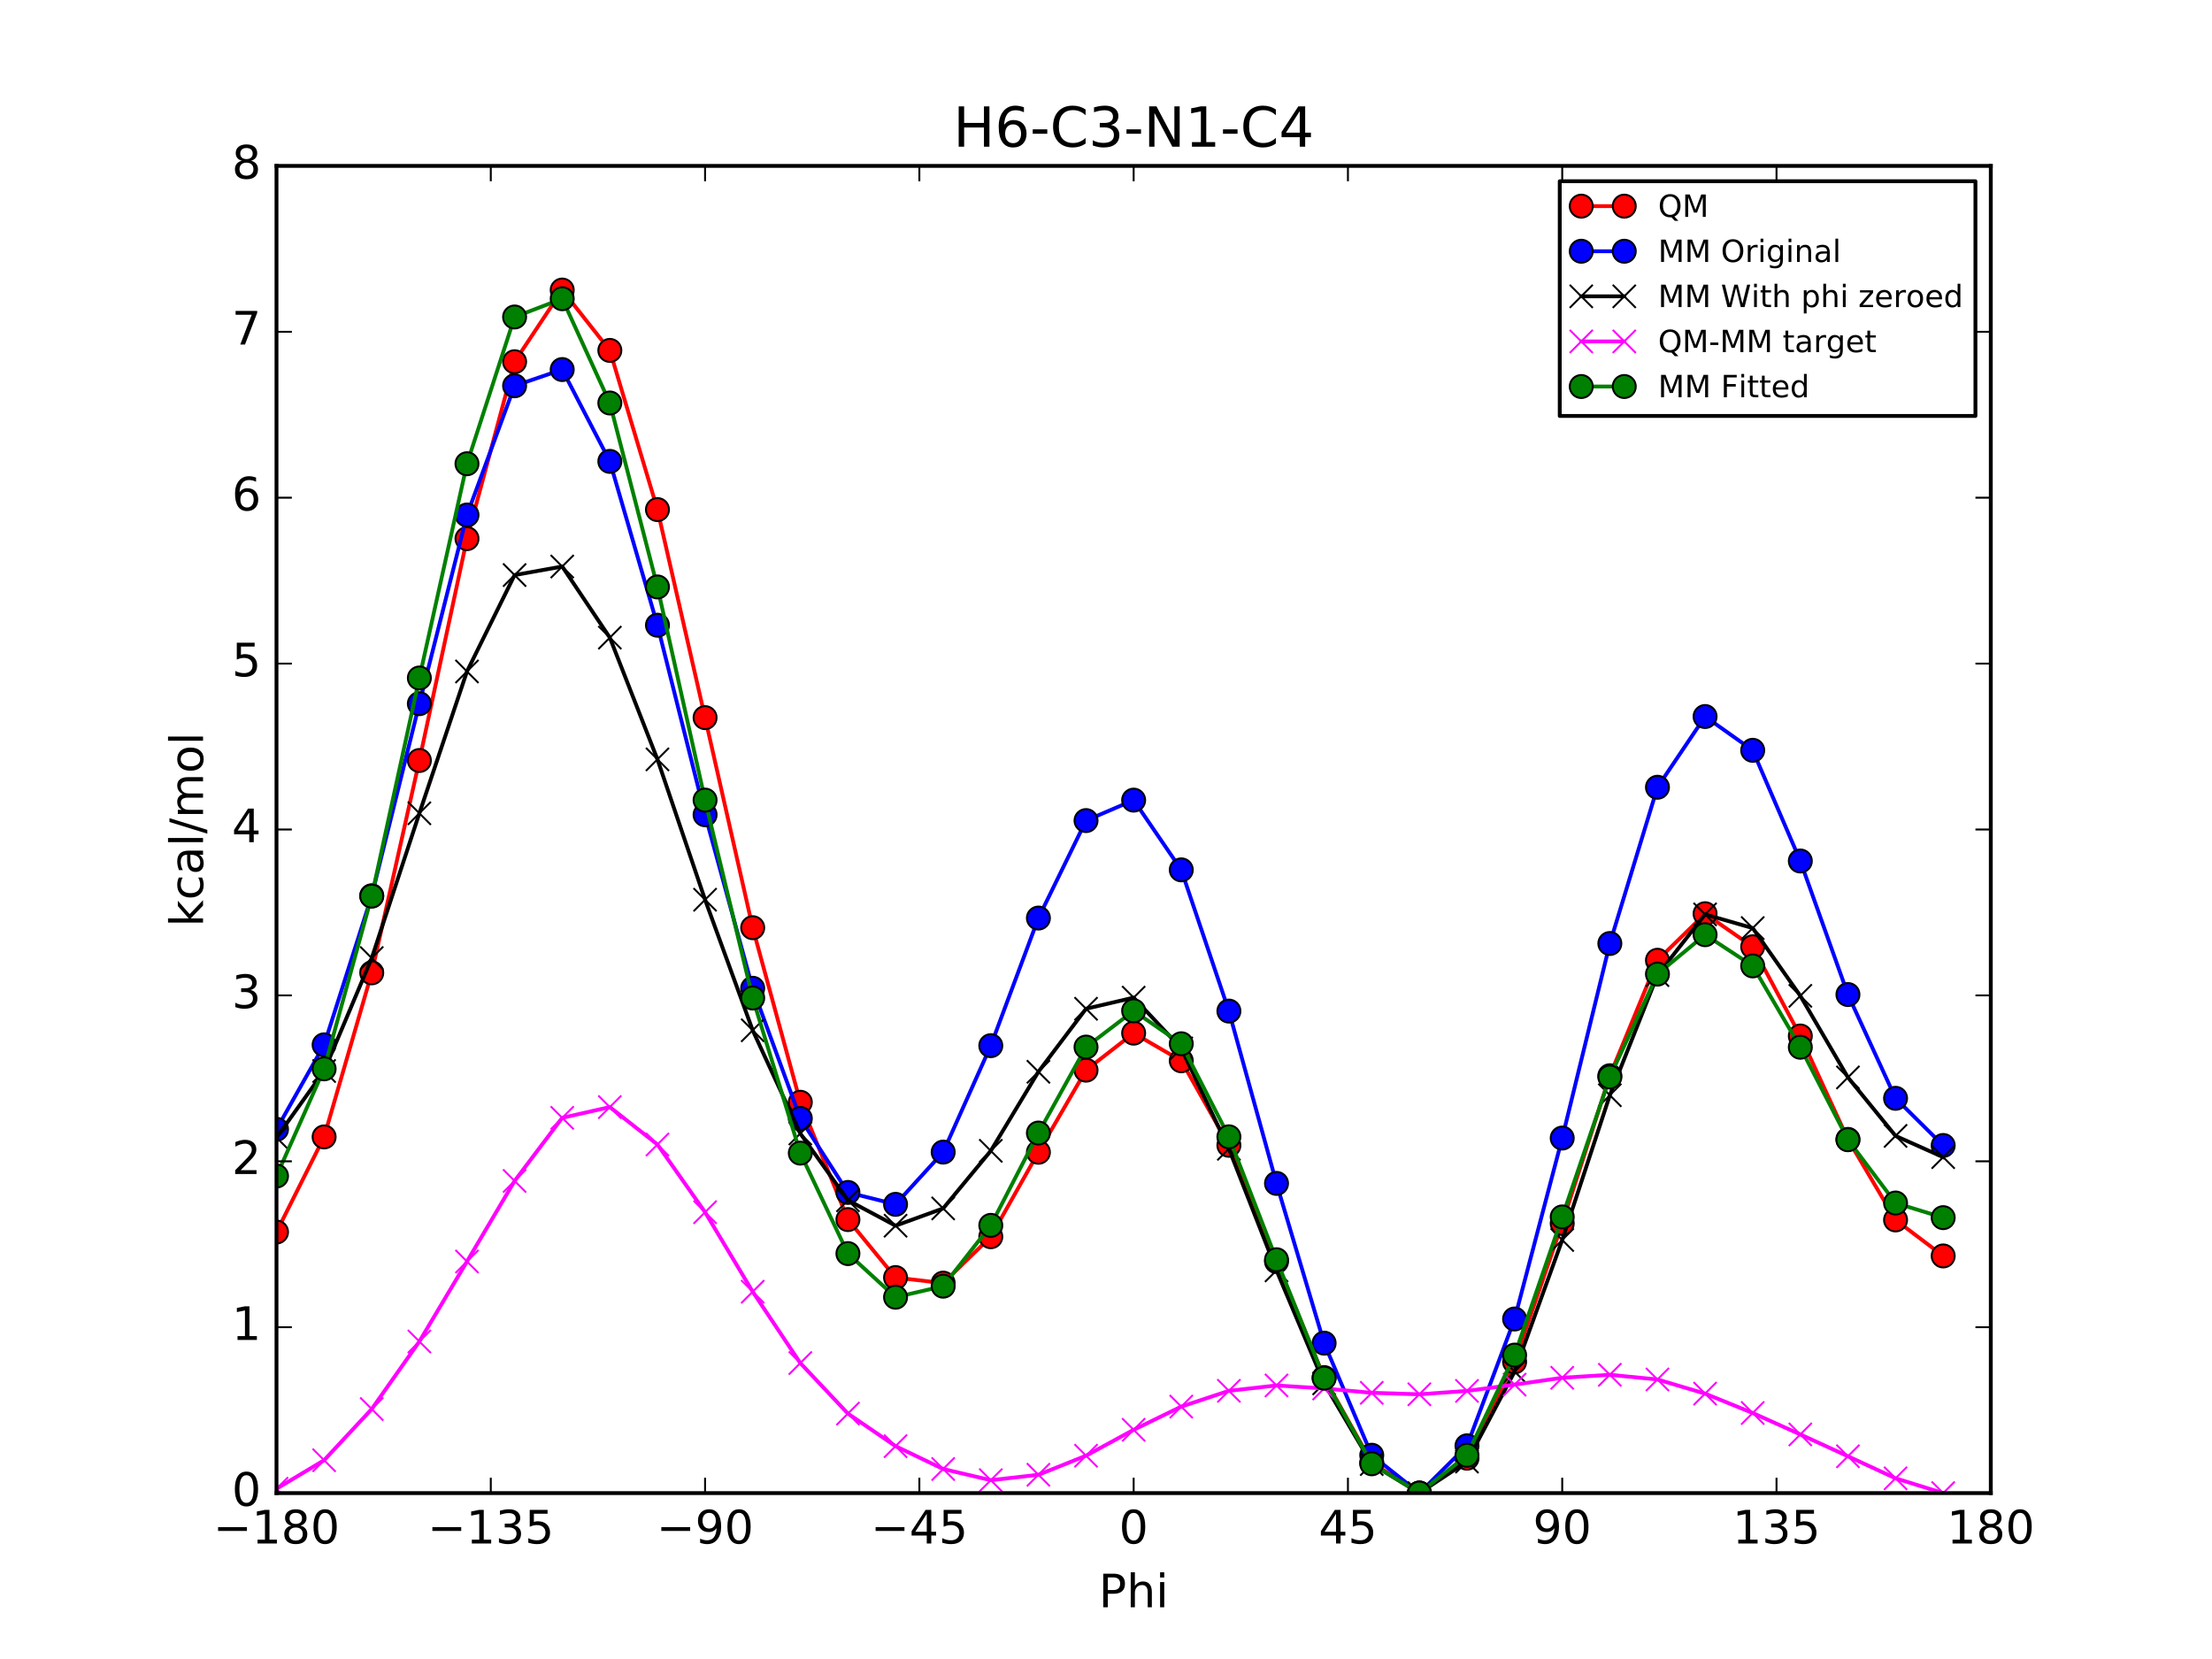 <?xml version="1.0" encoding="utf-8" standalone="no"?>
<!DOCTYPE svg PUBLIC "-//W3C//DTD SVG 1.1//EN"
  "http://www.w3.org/Graphics/SVG/1.1/DTD/svg11.dtd">
<!-- Created with matplotlib (http://matplotlib.org/) -->
<svg height="432pt" version="1.1" viewBox="0 0 576 432" width="576pt" xmlns="http://www.w3.org/2000/svg" xmlns:xlink="http://www.w3.org/1999/xlink">
 <defs>
  <style type="text/css">
*{stroke-linecap:butt;stroke-linejoin:round;stroke-miterlimit:100000;}
  </style>
 </defs>
 <g id="figure_1">
  <g id="patch_1">
   <path d="M 0 432 
L 576 432 
L 576 0 
L 0 0 
z
" style="fill:#ffffff;"/>
  </g>
  <g id="axes_1">
   <g id="patch_2">
    <path d="M 72 388.8 
L 518.4 388.8 
L 518.4 43.2 
L 72 43.2 
z
" style="fill:#ffffff;"/>
   </g>
   <g id="line2d_1">
    <path clip-path="url(#p6bfd909453)" d="M 72 320.818 
L 84.4 296.052 
L 96.8 253.324 
L 109.2 198.032 
L 121.6 140.266 
L 134 94.194 
L 146.4 75.528 
L 158.8 91.244 
L 171.2 132.696 
L 183.6 186.873 
L 196 241.571 
L 208.4 287.026 
L 220.8 317.574 
L 233.2 332.673 
L 245.6 334.121 
L 258 322.039 
L 270.4 300.044 
L 282.8 278.667 
L 295.199 269.028 
L 307.6 276.224 
L 320 298.234 
L 332.4 328.502 
L 344.8 358.72 
L 357.2 380.858 
L 369.6 388.8 
L 382 379.711 
L 394.4 354.639 
L 406.8 318.589 
L 419.2 280.115 
L 431.6 250.048 
L 444 237.933 
L 456.4 246.541 
L 468.8 269.769 
L 481.2 296.7 
L 493.6 317.666 
L 506 327.045 
" style="fill:none;stroke:#ff0000;stroke-linecap:square;"/>
    <defs>
     <path d="M 0 3 
C 0.796 3 1.559 2.684 2.121 2.121 
C 2.684 1.559 3 0.796 3 0 
C 3 -0.796 2.684 -1.559 2.121 -2.121 
C 1.559 -2.684 0.796 -3 0 -3 
C -0.796 -3 -1.559 -2.684 -2.121 -2.121 
C -2.684 -1.559 -3 -0.796 -3 0 
C -3 0.796 -2.684 1.559 -2.121 2.121 
C -1.559 2.684 -0.796 3 0 3 
z
" id="m9c588c9d06" style="stroke:#000000;stroke-width:0.5;"/>
    </defs>
    <g clip-path="url(#p6bfd909453)">
     <use style="fill:#ff0000;stroke:#000000;stroke-width:0.5;" x="72" xlink:href="#m9c588c9d06" y="320.818"/>
     <use style="fill:#ff0000;stroke:#000000;stroke-width:0.5;" x="84.4" xlink:href="#m9c588c9d06" y="296.052"/>
     <use style="fill:#ff0000;stroke:#000000;stroke-width:0.5;" x="96.8" xlink:href="#m9c588c9d06" y="253.324"/>
     <use style="fill:#ff0000;stroke:#000000;stroke-width:0.5;" x="109.2" xlink:href="#m9c588c9d06" y="198.032"/>
     <use style="fill:#ff0000;stroke:#000000;stroke-width:0.5;" x="121.6" xlink:href="#m9c588c9d06" y="140.266"/>
     <use style="fill:#ff0000;stroke:#000000;stroke-width:0.5;" x="134" xlink:href="#m9c588c9d06" y="94.194"/>
     <use style="fill:#ff0000;stroke:#000000;stroke-width:0.5;" x="146.4" xlink:href="#m9c588c9d06" y="75.528"/>
     <use style="fill:#ff0000;stroke:#000000;stroke-width:0.5;" x="158.8" xlink:href="#m9c588c9d06" y="91.244"/>
     <use style="fill:#ff0000;stroke:#000000;stroke-width:0.5;" x="171.2" xlink:href="#m9c588c9d06" y="132.696"/>
     <use style="fill:#ff0000;stroke:#000000;stroke-width:0.5;" x="183.6" xlink:href="#m9c588c9d06" y="186.873"/>
     <use style="fill:#ff0000;stroke:#000000;stroke-width:0.5;" x="196" xlink:href="#m9c588c9d06" y="241.571"/>
     <use style="fill:#ff0000;stroke:#000000;stroke-width:0.5;" x="208.4" xlink:href="#m9c588c9d06" y="287.026"/>
     <use style="fill:#ff0000;stroke:#000000;stroke-width:0.5;" x="220.8" xlink:href="#m9c588c9d06" y="317.574"/>
     <use style="fill:#ff0000;stroke:#000000;stroke-width:0.5;" x="233.2" xlink:href="#m9c588c9d06" y="332.673"/>
     <use style="fill:#ff0000;stroke:#000000;stroke-width:0.5;" x="245.6" xlink:href="#m9c588c9d06" y="334.121"/>
     <use style="fill:#ff0000;stroke:#000000;stroke-width:0.5;" x="258" xlink:href="#m9c588c9d06" y="322.039"/>
     <use style="fill:#ff0000;stroke:#000000;stroke-width:0.5;" x="270.4" xlink:href="#m9c588c9d06" y="300.044"/>
     <use style="fill:#ff0000;stroke:#000000;stroke-width:0.5;" x="282.8" xlink:href="#m9c588c9d06" y="278.667"/>
     <use style="fill:#ff0000;stroke:#000000;stroke-width:0.5;" x="295.199" xlink:href="#m9c588c9d06" y="269.028"/>
     <use style="fill:#ff0000;stroke:#000000;stroke-width:0.5;" x="307.6" xlink:href="#m9c588c9d06" y="276.224"/>
     <use style="fill:#ff0000;stroke:#000000;stroke-width:0.5;" x="320" xlink:href="#m9c588c9d06" y="298.234"/>
     <use style="fill:#ff0000;stroke:#000000;stroke-width:0.5;" x="332.4" xlink:href="#m9c588c9d06" y="328.502"/>
     <use style="fill:#ff0000;stroke:#000000;stroke-width:0.5;" x="344.8" xlink:href="#m9c588c9d06" y="358.72"/>
     <use style="fill:#ff0000;stroke:#000000;stroke-width:0.5;" x="357.2" xlink:href="#m9c588c9d06" y="380.858"/>
     <use style="fill:#ff0000;stroke:#000000;stroke-width:0.5;" x="369.6" xlink:href="#m9c588c9d06" y="388.8"/>
     <use style="fill:#ff0000;stroke:#000000;stroke-width:0.5;" x="382" xlink:href="#m9c588c9d06" y="379.711"/>
     <use style="fill:#ff0000;stroke:#000000;stroke-width:0.5;" x="394.4" xlink:href="#m9c588c9d06" y="354.639"/>
     <use style="fill:#ff0000;stroke:#000000;stroke-width:0.5;" x="406.8" xlink:href="#m9c588c9d06" y="318.589"/>
     <use style="fill:#ff0000;stroke:#000000;stroke-width:0.5;" x="419.2" xlink:href="#m9c588c9d06" y="280.115"/>
     <use style="fill:#ff0000;stroke:#000000;stroke-width:0.5;" x="431.6" xlink:href="#m9c588c9d06" y="250.048"/>
     <use style="fill:#ff0000;stroke:#000000;stroke-width:0.5;" x="444" xlink:href="#m9c588c9d06" y="237.933"/>
     <use style="fill:#ff0000;stroke:#000000;stroke-width:0.5;" x="456.4" xlink:href="#m9c588c9d06" y="246.541"/>
     <use style="fill:#ff0000;stroke:#000000;stroke-width:0.5;" x="468.8" xlink:href="#m9c588c9d06" y="269.769"/>
     <use style="fill:#ff0000;stroke:#000000;stroke-width:0.5;" x="481.2" xlink:href="#m9c588c9d06" y="296.7"/>
     <use style="fill:#ff0000;stroke:#000000;stroke-width:0.5;" x="493.6" xlink:href="#m9c588c9d06" y="317.666"/>
     <use style="fill:#ff0000;stroke:#000000;stroke-width:0.5;" x="506" xlink:href="#m9c588c9d06" y="327.045"/>
    </g>
   </g>
   <g id="line2d_2">
    <path clip-path="url(#p6bfd909453)" d="M 72 294.066 
L 84.4 272.075 
L 96.8 233.249 
L 109.2 183.237 
L 121.6 134.108 
L 134 100.462 
L 146.4 96.231 
L 158.8 120.144 
L 171.2 162.806 
L 183.6 212.162 
L 196 257.342 
L 208.4 291.246 
L 220.8 310.508 
L 233.2 313.608 
L 245.6 300.004 
L 258 272.291 
L 270.4 239.061 
L 282.8 213.677 
L 295.199 208.349 
L 307.6 226.51 
L 320 263.283 
L 332.4 308.154 
L 344.8 349.752 
L 357.2 378.941 
L 369.6 388.8 
L 382 376.486 
L 394.4 343.464 
L 406.8 296.349 
L 419.2 245.685 
L 431.6 205 
L 444 186.582 
L 456.4 195.377 
L 468.8 224.202 
L 481.2 258.978 
L 493.6 285.999 
L 506 298.279 
" style="fill:none;stroke:#0000ff;stroke-linecap:square;"/>
    <defs>
     <path d="M 0 3 
C 0.796 3 1.559 2.684 2.121 2.121 
C 2.684 1.559 3 0.796 3 0 
C 3 -0.796 2.684 -1.559 2.121 -2.121 
C 1.559 -2.684 0.796 -3 0 -3 
C -0.796 -3 -1.559 -2.684 -2.121 -2.121 
C -2.684 -1.559 -3 -0.796 -3 0 
C -3 0.796 -2.684 1.559 -2.121 2.121 
C -1.559 2.684 -0.796 3 0 3 
z
" id="mc2cf39503c" style="stroke:#000000;stroke-width:0.5;"/>
    </defs>
    <g clip-path="url(#p6bfd909453)">
     <use style="fill:#0000ff;stroke:#000000;stroke-width:0.5;" x="72" xlink:href="#mc2cf39503c" y="294.066"/>
     <use style="fill:#0000ff;stroke:#000000;stroke-width:0.5;" x="84.4" xlink:href="#mc2cf39503c" y="272.075"/>
     <use style="fill:#0000ff;stroke:#000000;stroke-width:0.5;" x="96.8" xlink:href="#mc2cf39503c" y="233.249"/>
     <use style="fill:#0000ff;stroke:#000000;stroke-width:0.5;" x="109.2" xlink:href="#mc2cf39503c" y="183.237"/>
     <use style="fill:#0000ff;stroke:#000000;stroke-width:0.5;" x="121.6" xlink:href="#mc2cf39503c" y="134.108"/>
     <use style="fill:#0000ff;stroke:#000000;stroke-width:0.5;" x="134" xlink:href="#mc2cf39503c" y="100.462"/>
     <use style="fill:#0000ff;stroke:#000000;stroke-width:0.5;" x="146.4" xlink:href="#mc2cf39503c" y="96.231"/>
     <use style="fill:#0000ff;stroke:#000000;stroke-width:0.5;" x="158.8" xlink:href="#mc2cf39503c" y="120.144"/>
     <use style="fill:#0000ff;stroke:#000000;stroke-width:0.5;" x="171.2" xlink:href="#mc2cf39503c" y="162.806"/>
     <use style="fill:#0000ff;stroke:#000000;stroke-width:0.5;" x="183.6" xlink:href="#mc2cf39503c" y="212.162"/>
     <use style="fill:#0000ff;stroke:#000000;stroke-width:0.5;" x="196" xlink:href="#mc2cf39503c" y="257.342"/>
     <use style="fill:#0000ff;stroke:#000000;stroke-width:0.5;" x="208.4" xlink:href="#mc2cf39503c" y="291.246"/>
     <use style="fill:#0000ff;stroke:#000000;stroke-width:0.5;" x="220.8" xlink:href="#mc2cf39503c" y="310.508"/>
     <use style="fill:#0000ff;stroke:#000000;stroke-width:0.5;" x="233.2" xlink:href="#mc2cf39503c" y="313.608"/>
     <use style="fill:#0000ff;stroke:#000000;stroke-width:0.5;" x="245.6" xlink:href="#mc2cf39503c" y="300.004"/>
     <use style="fill:#0000ff;stroke:#000000;stroke-width:0.5;" x="258" xlink:href="#mc2cf39503c" y="272.291"/>
     <use style="fill:#0000ff;stroke:#000000;stroke-width:0.5;" x="270.4" xlink:href="#mc2cf39503c" y="239.061"/>
     <use style="fill:#0000ff;stroke:#000000;stroke-width:0.5;" x="282.8" xlink:href="#mc2cf39503c" y="213.677"/>
     <use style="fill:#0000ff;stroke:#000000;stroke-width:0.5;" x="295.199" xlink:href="#mc2cf39503c" y="208.349"/>
     <use style="fill:#0000ff;stroke:#000000;stroke-width:0.5;" x="307.6" xlink:href="#mc2cf39503c" y="226.51"/>
     <use style="fill:#0000ff;stroke:#000000;stroke-width:0.5;" x="320" xlink:href="#mc2cf39503c" y="263.283"/>
     <use style="fill:#0000ff;stroke:#000000;stroke-width:0.5;" x="332.4" xlink:href="#mc2cf39503c" y="308.154"/>
     <use style="fill:#0000ff;stroke:#000000;stroke-width:0.5;" x="344.8" xlink:href="#mc2cf39503c" y="349.752"/>
     <use style="fill:#0000ff;stroke:#000000;stroke-width:0.5;" x="357.2" xlink:href="#mc2cf39503c" y="378.941"/>
     <use style="fill:#0000ff;stroke:#000000;stroke-width:0.5;" x="369.6" xlink:href="#mc2cf39503c" y="388.8"/>
     <use style="fill:#0000ff;stroke:#000000;stroke-width:0.5;" x="382" xlink:href="#mc2cf39503c" y="376.486"/>
     <use style="fill:#0000ff;stroke:#000000;stroke-width:0.5;" x="394.4" xlink:href="#mc2cf39503c" y="343.464"/>
     <use style="fill:#0000ff;stroke:#000000;stroke-width:0.5;" x="406.8" xlink:href="#mc2cf39503c" y="296.349"/>
     <use style="fill:#0000ff;stroke:#000000;stroke-width:0.5;" x="419.2" xlink:href="#mc2cf39503c" y="245.685"/>
     <use style="fill:#0000ff;stroke:#000000;stroke-width:0.5;" x="431.6" xlink:href="#mc2cf39503c" y="205"/>
     <use style="fill:#0000ff;stroke:#000000;stroke-width:0.5;" x="444" xlink:href="#mc2cf39503c" y="186.582"/>
     <use style="fill:#0000ff;stroke:#000000;stroke-width:0.5;" x="456.4" xlink:href="#mc2cf39503c" y="195.377"/>
     <use style="fill:#0000ff;stroke:#000000;stroke-width:0.5;" x="468.8" xlink:href="#mc2cf39503c" y="224.202"/>
     <use style="fill:#0000ff;stroke:#000000;stroke-width:0.5;" x="481.2" xlink:href="#mc2cf39503c" y="258.978"/>
     <use style="fill:#0000ff;stroke:#000000;stroke-width:0.5;" x="493.6" xlink:href="#mc2cf39503c" y="285.999"/>
     <use style="fill:#0000ff;stroke:#000000;stroke-width:0.5;" x="506" xlink:href="#mc2cf39503c" y="298.279"/>
    </g>
   </g>
   <g id="line2d_3">
    <path clip-path="url(#p6bfd909453)" d="M 72 296.218 
L 84.4 278.887 
L 96.8 249.484 
L 109.2 211.782 
L 121.6 174.846 
L 134 149.747 
L 146.4 147.52 
L 158.8 166.035 
L 171.2 197.739 
L 183.6 234.288 
L 196 268.287 
L 208.4 295.161 
L 220.8 312.548 
L 233.2 319.168 
L 245.6 314.668 
L 258 299.672 
L 270.4 279.086 
L 282.8 262.677 
L 295.199 259.781 
L 307.6 273.019 
L 320 299.138 
L 332.4 330.805 
L 344.8 360.231 
L 357.2 381.239 
L 369.6 388.8 
L 382 380.592 
L 394.4 357.154 
L 406.8 322.89 
L 419.2 285.193 
L 431.6 253.906 
L 444 238.106 
L 456.4 241.672 
L 468.8 259.316 
L 481.2 280.561 
L 493.6 295.787 
L 506 301.316 
" style="fill:none;stroke:#000000;stroke-linecap:square;"/>
    <defs>
     <path d="M -3 3 
L 3 -3 
M -3 -3 
L 3 3 
" id="m474858fc54" style="stroke:#000000;stroke-width:0.5;"/>
    </defs>
    <g clip-path="url(#p6bfd909453)">
     <use style="stroke:#000000;stroke-width:0.5;" x="72" xlink:href="#m474858fc54" y="296.218"/>
     <use style="stroke:#000000;stroke-width:0.5;" x="84.4" xlink:href="#m474858fc54" y="278.887"/>
     <use style="stroke:#000000;stroke-width:0.5;" x="96.8" xlink:href="#m474858fc54" y="249.484"/>
     <use style="stroke:#000000;stroke-width:0.5;" x="109.2" xlink:href="#m474858fc54" y="211.782"/>
     <use style="stroke:#000000;stroke-width:0.5;" x="121.6" xlink:href="#m474858fc54" y="174.846"/>
     <use style="stroke:#000000;stroke-width:0.5;" x="134" xlink:href="#m474858fc54" y="149.747"/>
     <use style="stroke:#000000;stroke-width:0.5;" x="146.4" xlink:href="#m474858fc54" y="147.52"/>
     <use style="stroke:#000000;stroke-width:0.5;" x="158.8" xlink:href="#m474858fc54" y="166.035"/>
     <use style="stroke:#000000;stroke-width:0.5;" x="171.2" xlink:href="#m474858fc54" y="197.739"/>
     <use style="stroke:#000000;stroke-width:0.5;" x="183.6" xlink:href="#m474858fc54" y="234.288"/>
     <use style="stroke:#000000;stroke-width:0.5;" x="196" xlink:href="#m474858fc54" y="268.287"/>
     <use style="stroke:#000000;stroke-width:0.5;" x="208.4" xlink:href="#m474858fc54" y="295.161"/>
     <use style="stroke:#000000;stroke-width:0.5;" x="220.8" xlink:href="#m474858fc54" y="312.548"/>
     <use style="stroke:#000000;stroke-width:0.5;" x="233.2" xlink:href="#m474858fc54" y="319.168"/>
     <use style="stroke:#000000;stroke-width:0.5;" x="245.6" xlink:href="#m474858fc54" y="314.668"/>
     <use style="stroke:#000000;stroke-width:0.5;" x="258" xlink:href="#m474858fc54" y="299.672"/>
     <use style="stroke:#000000;stroke-width:0.5;" x="270.4" xlink:href="#m474858fc54" y="279.086"/>
     <use style="stroke:#000000;stroke-width:0.5;" x="282.8" xlink:href="#m474858fc54" y="262.677"/>
     <use style="stroke:#000000;stroke-width:0.5;" x="295.199" xlink:href="#m474858fc54" y="259.781"/>
     <use style="stroke:#000000;stroke-width:0.5;" x="307.6" xlink:href="#m474858fc54" y="273.019"/>
     <use style="stroke:#000000;stroke-width:0.5;" x="320" xlink:href="#m474858fc54" y="299.138"/>
     <use style="stroke:#000000;stroke-width:0.5;" x="332.4" xlink:href="#m474858fc54" y="330.805"/>
     <use style="stroke:#000000;stroke-width:0.5;" x="344.8" xlink:href="#m474858fc54" y="360.231"/>
     <use style="stroke:#000000;stroke-width:0.5;" x="357.2" xlink:href="#m474858fc54" y="381.239"/>
     <use style="stroke:#000000;stroke-width:0.5;" x="369.6" xlink:href="#m474858fc54" y="388.8"/>
     <use style="stroke:#000000;stroke-width:0.5;" x="382" xlink:href="#m474858fc54" y="380.592"/>
     <use style="stroke:#000000;stroke-width:0.5;" x="394.4" xlink:href="#m474858fc54" y="357.154"/>
     <use style="stroke:#000000;stroke-width:0.5;" x="406.8" xlink:href="#m474858fc54" y="322.89"/>
     <use style="stroke:#000000;stroke-width:0.5;" x="419.2" xlink:href="#m474858fc54" y="285.193"/>
     <use style="stroke:#000000;stroke-width:0.5;" x="431.6" xlink:href="#m474858fc54" y="253.906"/>
     <use style="stroke:#000000;stroke-width:0.5;" x="444" xlink:href="#m474858fc54" y="238.106"/>
     <use style="stroke:#000000;stroke-width:0.5;" x="456.4" xlink:href="#m474858fc54" y="241.672"/>
     <use style="stroke:#000000;stroke-width:0.5;" x="468.8" xlink:href="#m474858fc54" y="259.316"/>
     <use style="stroke:#000000;stroke-width:0.5;" x="481.2" xlink:href="#m474858fc54" y="280.561"/>
     <use style="stroke:#000000;stroke-width:0.5;" x="493.6" xlink:href="#m474858fc54" y="295.787"/>
     <use style="stroke:#000000;stroke-width:0.5;" x="506" xlink:href="#m474858fc54" y="301.316"/>
    </g>
   </g>
   <g id="line2d_4">
    <path clip-path="url(#p6bfd909453)" d="M 72 387.67 
L 84.4 380.236 
L 96.8 366.911 
L 109.2 349.321 
L 121.6 328.491 
L 134 307.518 
L 146.4 291.079 
L 158.8 288.28 
L 171.2 298.028 
L 183.6 315.655 
L 196 336.355 
L 208.4 354.936 
L 220.8 368.097 
L 233.2 376.576 
L 245.6 382.524 
L 258 385.438 
L 270.4 384.028 
L 282.8 379.061 
L 295.199 372.317 
L 307.6 366.276 
L 320 362.167 
L 332.4 360.767 
L 344.8 361.56 
L 357.2 362.689 
L 369.6 363.071 
L 382 362.189 
L 394.4 360.556 
L 406.8 358.77 
L 419.2 357.992 
L 431.6 359.212 
L 444 362.898 
L 456.4 367.94 
L 468.8 373.524 
L 481.2 379.209 
L 493.6 384.95 
L 506 388.8 
" style="fill:none;stroke:#ff00ff;stroke-linecap:square;"/>
    <defs>
     <path d="M -3 3 
L 3 -3 
M -3 -3 
L 3 3 
" id="m32fe0916bf" style="stroke:#ff00ff;stroke-width:0.5;"/>
    </defs>
    <g clip-path="url(#p6bfd909453)">
     <use style="fill:#ff00ff;stroke:#ff00ff;stroke-width:0.5;" x="72" xlink:href="#m32fe0916bf" y="387.67"/>
     <use style="fill:#ff00ff;stroke:#ff00ff;stroke-width:0.5;" x="84.4" xlink:href="#m32fe0916bf" y="380.236"/>
     <use style="fill:#ff00ff;stroke:#ff00ff;stroke-width:0.5;" x="96.8" xlink:href="#m32fe0916bf" y="366.911"/>
     <use style="fill:#ff00ff;stroke:#ff00ff;stroke-width:0.5;" x="109.2" xlink:href="#m32fe0916bf" y="349.321"/>
     <use style="fill:#ff00ff;stroke:#ff00ff;stroke-width:0.5;" x="121.6" xlink:href="#m32fe0916bf" y="328.491"/>
     <use style="fill:#ff00ff;stroke:#ff00ff;stroke-width:0.5;" x="134" xlink:href="#m32fe0916bf" y="307.518"/>
     <use style="fill:#ff00ff;stroke:#ff00ff;stroke-width:0.5;" x="146.4" xlink:href="#m32fe0916bf" y="291.079"/>
     <use style="fill:#ff00ff;stroke:#ff00ff;stroke-width:0.5;" x="158.8" xlink:href="#m32fe0916bf" y="288.28"/>
     <use style="fill:#ff00ff;stroke:#ff00ff;stroke-width:0.5;" x="171.2" xlink:href="#m32fe0916bf" y="298.028"/>
     <use style="fill:#ff00ff;stroke:#ff00ff;stroke-width:0.5;" x="183.6" xlink:href="#m32fe0916bf" y="315.655"/>
     <use style="fill:#ff00ff;stroke:#ff00ff;stroke-width:0.5;" x="196" xlink:href="#m32fe0916bf" y="336.355"/>
     <use style="fill:#ff00ff;stroke:#ff00ff;stroke-width:0.5;" x="208.4" xlink:href="#m32fe0916bf" y="354.936"/>
     <use style="fill:#ff00ff;stroke:#ff00ff;stroke-width:0.5;" x="220.8" xlink:href="#m32fe0916bf" y="368.097"/>
     <use style="fill:#ff00ff;stroke:#ff00ff;stroke-width:0.5;" x="233.2" xlink:href="#m32fe0916bf" y="376.576"/>
     <use style="fill:#ff00ff;stroke:#ff00ff;stroke-width:0.5;" x="245.6" xlink:href="#m32fe0916bf" y="382.524"/>
     <use style="fill:#ff00ff;stroke:#ff00ff;stroke-width:0.5;" x="258" xlink:href="#m32fe0916bf" y="385.438"/>
     <use style="fill:#ff00ff;stroke:#ff00ff;stroke-width:0.5;" x="270.4" xlink:href="#m32fe0916bf" y="384.028"/>
     <use style="fill:#ff00ff;stroke:#ff00ff;stroke-width:0.5;" x="282.8" xlink:href="#m32fe0916bf" y="379.061"/>
     <use style="fill:#ff00ff;stroke:#ff00ff;stroke-width:0.5;" x="295.199" xlink:href="#m32fe0916bf" y="372.317"/>
     <use style="fill:#ff00ff;stroke:#ff00ff;stroke-width:0.5;" x="307.6" xlink:href="#m32fe0916bf" y="366.276"/>
     <use style="fill:#ff00ff;stroke:#ff00ff;stroke-width:0.5;" x="320" xlink:href="#m32fe0916bf" y="362.167"/>
     <use style="fill:#ff00ff;stroke:#ff00ff;stroke-width:0.5;" x="332.4" xlink:href="#m32fe0916bf" y="360.767"/>
     <use style="fill:#ff00ff;stroke:#ff00ff;stroke-width:0.5;" x="344.8" xlink:href="#m32fe0916bf" y="361.56"/>
     <use style="fill:#ff00ff;stroke:#ff00ff;stroke-width:0.5;" x="357.2" xlink:href="#m32fe0916bf" y="362.689"/>
     <use style="fill:#ff00ff;stroke:#ff00ff;stroke-width:0.5;" x="369.6" xlink:href="#m32fe0916bf" y="363.071"/>
     <use style="fill:#ff00ff;stroke:#ff00ff;stroke-width:0.5;" x="382" xlink:href="#m32fe0916bf" y="362.189"/>
     <use style="fill:#ff00ff;stroke:#ff00ff;stroke-width:0.5;" x="394.4" xlink:href="#m32fe0916bf" y="360.556"/>
     <use style="fill:#ff00ff;stroke:#ff00ff;stroke-width:0.5;" x="406.8" xlink:href="#m32fe0916bf" y="358.77"/>
     <use style="fill:#ff00ff;stroke:#ff00ff;stroke-width:0.5;" x="419.2" xlink:href="#m32fe0916bf" y="357.992"/>
     <use style="fill:#ff00ff;stroke:#ff00ff;stroke-width:0.5;" x="431.6" xlink:href="#m32fe0916bf" y="359.212"/>
     <use style="fill:#ff00ff;stroke:#ff00ff;stroke-width:0.5;" x="444" xlink:href="#m32fe0916bf" y="362.898"/>
     <use style="fill:#ff00ff;stroke:#ff00ff;stroke-width:0.5;" x="456.4" xlink:href="#m32fe0916bf" y="367.94"/>
     <use style="fill:#ff00ff;stroke:#ff00ff;stroke-width:0.5;" x="468.8" xlink:href="#m32fe0916bf" y="373.524"/>
     <use style="fill:#ff00ff;stroke:#ff00ff;stroke-width:0.5;" x="481.2" xlink:href="#m32fe0916bf" y="379.209"/>
     <use style="fill:#ff00ff;stroke:#ff00ff;stroke-width:0.5;" x="493.6" xlink:href="#m32fe0916bf" y="384.95"/>
     <use style="fill:#ff00ff;stroke:#ff00ff;stroke-width:0.5;" x="506" xlink:href="#m32fe0916bf" y="388.8"/>
    </g>
   </g>
   <g id="line2d_5">
    <path clip-path="url(#p6bfd909453)" d="M 72 306.243 
L 84.4 278.327 
L 96.8 233.352 
L 109.2 176.549 
L 121.6 120.759 
L 134 82.544 
L 146.4 77.788 
L 158.8 104.939 
L 171.2 152.843 
L 183.6 208.346 
L 196 259.879 
L 208.4 300.269 
L 220.8 326.434 
L 233.2 337.791 
L 245.6 334.916 
L 258 319.082 
L 270.4 295.042 
L 282.8 272.658 
L 295.199 263.219 
L 307.6 271.794 
L 320 296.024 
L 332.4 328.032 
L 344.8 358.868 
L 357.2 381.167 
L 369.6 388.8 
L 382 378.957 
L 394.4 352.866 
L 406.8 316.886 
L 419.2 280.462 
L 431.6 253.652 
L 444 243.394 
L 456.4 251.521 
L 468.8 272.702 
L 481.2 296.785 
L 493.6 313.26 
L 506 317.073 
" style="fill:none;stroke:#008000;stroke-linecap:square;"/>
    <defs>
     <path d="M 0 3 
C 0.796 3 1.559 2.684 2.121 2.121 
C 2.684 1.559 3 0.796 3 0 
C 3 -0.796 2.684 -1.559 2.121 -2.121 
C 1.559 -2.684 0.796 -3 0 -3 
C -0.796 -3 -1.559 -2.684 -2.121 -2.121 
C -2.684 -1.559 -3 -0.796 -3 0 
C -3 0.796 -2.684 1.559 -2.121 2.121 
C -1.559 2.684 -0.796 3 0 3 
z
" id="mc09749aaa4" style="stroke:#000000;stroke-width:0.5;"/>
    </defs>
    <g clip-path="url(#p6bfd909453)">
     <use style="fill:#008000;stroke:#000000;stroke-width:0.5;" x="72" xlink:href="#mc09749aaa4" y="306.243"/>
     <use style="fill:#008000;stroke:#000000;stroke-width:0.5;" x="84.4" xlink:href="#mc09749aaa4" y="278.327"/>
     <use style="fill:#008000;stroke:#000000;stroke-width:0.5;" x="96.8" xlink:href="#mc09749aaa4" y="233.352"/>
     <use style="fill:#008000;stroke:#000000;stroke-width:0.5;" x="109.2" xlink:href="#mc09749aaa4" y="176.549"/>
     <use style="fill:#008000;stroke:#000000;stroke-width:0.5;" x="121.6" xlink:href="#mc09749aaa4" y="120.759"/>
     <use style="fill:#008000;stroke:#000000;stroke-width:0.5;" x="134" xlink:href="#mc09749aaa4" y="82.544"/>
     <use style="fill:#008000;stroke:#000000;stroke-width:0.5;" x="146.4" xlink:href="#mc09749aaa4" y="77.788"/>
     <use style="fill:#008000;stroke:#000000;stroke-width:0.5;" x="158.8" xlink:href="#mc09749aaa4" y="104.939"/>
     <use style="fill:#008000;stroke:#000000;stroke-width:0.5;" x="171.2" xlink:href="#mc09749aaa4" y="152.843"/>
     <use style="fill:#008000;stroke:#000000;stroke-width:0.5;" x="183.6" xlink:href="#mc09749aaa4" y="208.346"/>
     <use style="fill:#008000;stroke:#000000;stroke-width:0.5;" x="196" xlink:href="#mc09749aaa4" y="259.879"/>
     <use style="fill:#008000;stroke:#000000;stroke-width:0.5;" x="208.4" xlink:href="#mc09749aaa4" y="300.269"/>
     <use style="fill:#008000;stroke:#000000;stroke-width:0.5;" x="220.8" xlink:href="#mc09749aaa4" y="326.434"/>
     <use style="fill:#008000;stroke:#000000;stroke-width:0.5;" x="233.2" xlink:href="#mc09749aaa4" y="337.791"/>
     <use style="fill:#008000;stroke:#000000;stroke-width:0.5;" x="245.6" xlink:href="#mc09749aaa4" y="334.916"/>
     <use style="fill:#008000;stroke:#000000;stroke-width:0.5;" x="258" xlink:href="#mc09749aaa4" y="319.082"/>
     <use style="fill:#008000;stroke:#000000;stroke-width:0.5;" x="270.4" xlink:href="#mc09749aaa4" y="295.042"/>
     <use style="fill:#008000;stroke:#000000;stroke-width:0.5;" x="282.8" xlink:href="#mc09749aaa4" y="272.658"/>
     <use style="fill:#008000;stroke:#000000;stroke-width:0.5;" x="295.199" xlink:href="#mc09749aaa4" y="263.219"/>
     <use style="fill:#008000;stroke:#000000;stroke-width:0.5;" x="307.6" xlink:href="#mc09749aaa4" y="271.794"/>
     <use style="fill:#008000;stroke:#000000;stroke-width:0.5;" x="320" xlink:href="#mc09749aaa4" y="296.024"/>
     <use style="fill:#008000;stroke:#000000;stroke-width:0.5;" x="332.4" xlink:href="#mc09749aaa4" y="328.032"/>
     <use style="fill:#008000;stroke:#000000;stroke-width:0.5;" x="344.8" xlink:href="#mc09749aaa4" y="358.868"/>
     <use style="fill:#008000;stroke:#000000;stroke-width:0.5;" x="357.2" xlink:href="#mc09749aaa4" y="381.167"/>
     <use style="fill:#008000;stroke:#000000;stroke-width:0.5;" x="369.6" xlink:href="#mc09749aaa4" y="388.8"/>
     <use style="fill:#008000;stroke:#000000;stroke-width:0.5;" x="382" xlink:href="#mc09749aaa4" y="378.957"/>
     <use style="fill:#008000;stroke:#000000;stroke-width:0.5;" x="394.4" xlink:href="#mc09749aaa4" y="352.866"/>
     <use style="fill:#008000;stroke:#000000;stroke-width:0.5;" x="406.8" xlink:href="#mc09749aaa4" y="316.886"/>
     <use style="fill:#008000;stroke:#000000;stroke-width:0.5;" x="419.2" xlink:href="#mc09749aaa4" y="280.462"/>
     <use style="fill:#008000;stroke:#000000;stroke-width:0.5;" x="431.6" xlink:href="#mc09749aaa4" y="253.652"/>
     <use style="fill:#008000;stroke:#000000;stroke-width:0.5;" x="444" xlink:href="#mc09749aaa4" y="243.394"/>
     <use style="fill:#008000;stroke:#000000;stroke-width:0.5;" x="456.4" xlink:href="#mc09749aaa4" y="251.521"/>
     <use style="fill:#008000;stroke:#000000;stroke-width:0.5;" x="468.8" xlink:href="#mc09749aaa4" y="272.702"/>
     <use style="fill:#008000;stroke:#000000;stroke-width:0.5;" x="481.2" xlink:href="#mc09749aaa4" y="296.785"/>
     <use style="fill:#008000;stroke:#000000;stroke-width:0.5;" x="493.6" xlink:href="#mc09749aaa4" y="313.26"/>
     <use style="fill:#008000;stroke:#000000;stroke-width:0.5;" x="506" xlink:href="#mc09749aaa4" y="317.073"/>
    </g>
   </g>
   <g id="patch_3">
    <path d="M 72 43.2 
L 518.4 43.2 
" style="fill:none;stroke:#000000;stroke-linecap:square;stroke-linejoin:miter;"/>
   </g>
   <g id="patch_4">
    <path d="M 72 388.8 
L 72 43.2 
" style="fill:none;stroke:#000000;stroke-linecap:square;stroke-linejoin:miter;"/>
   </g>
   <g id="patch_5">
    <path d="M 518.4 388.8 
L 518.4 43.2 
" style="fill:none;stroke:#000000;stroke-linecap:square;stroke-linejoin:miter;"/>
   </g>
   <g id="patch_6">
    <path d="M 72 388.8 
L 518.4 388.8 
" style="fill:none;stroke:#000000;stroke-linecap:square;stroke-linejoin:miter;"/>
   </g>
   <g id="matplotlib.axis_1">
    <g id="xtick_1">
     <g id="line2d_6">
      <defs>
       <path d="M 0 0 
L 0 -4 
" id="m584097b2ed" style="stroke:#000000;stroke-width:0.5;"/>
      </defs>
      <g>
       <use style="stroke:#000000;stroke-width:0.5;" x="72.0" xlink:href="#m584097b2ed" y="388.8"/>
      </g>
     </g>
     <g id="line2d_7">
      <defs>
       <path d="M 0 0 
L 0 4 
" id="m6ffe7a31f0" style="stroke:#000000;stroke-width:0.5;"/>
      </defs>
      <g>
       <use style="stroke:#000000;stroke-width:0.5;" x="72.0" xlink:href="#m6ffe7a31f0" y="43.2"/>
      </g>
     </g>
     <g id="text_1">
      <!-- −180 -->
      <defs>
       <path d="M 12.406 8.297 
L 28.516 8.297 
L 28.516 63.922 
L 10.984 60.406 
L 10.984 69.391 
L 28.422 72.906 
L 38.281 72.906 
L 38.281 8.297 
L 54.391 8.297 
L 54.391 0 
L 12.406 0 
z
" id="BitstreamVeraSans-Roman-31"/>
       <path d="M 31.781 66.406 
Q 24.172 66.406 20.328 58.906 
Q 16.5 51.422 16.5 36.375 
Q 16.5 21.391 20.328 13.891 
Q 24.172 6.391 31.781 6.391 
Q 39.453 6.391 43.281 13.891 
Q 47.125 21.391 47.125 36.375 
Q 47.125 51.422 43.281 58.906 
Q 39.453 66.406 31.781 66.406 
M 31.781 74.219 
Q 44.047 74.219 50.516 64.516 
Q 56.984 54.828 56.984 36.375 
Q 56.984 17.969 50.516 8.266 
Q 44.047 -1.422 31.781 -1.422 
Q 19.531 -1.422 13.062 8.266 
Q 6.594 17.969 6.594 36.375 
Q 6.594 54.828 13.062 64.516 
Q 19.531 74.219 31.781 74.219 
" id="BitstreamVeraSans-Roman-30"/>
       <path d="M 31.781 34.625 
Q 24.75 34.625 20.719 30.859 
Q 16.703 27.094 16.703 20.516 
Q 16.703 13.922 20.719 10.156 
Q 24.75 6.391 31.781 6.391 
Q 38.812 6.391 42.859 10.172 
Q 46.922 13.969 46.922 20.516 
Q 46.922 27.094 42.891 30.859 
Q 38.875 34.625 31.781 34.625 
M 21.922 38.812 
Q 15.578 40.375 12.031 44.719 
Q 8.5 49.078 8.5 55.328 
Q 8.5 64.062 14.719 69.141 
Q 20.953 74.219 31.781 74.219 
Q 42.672 74.219 48.875 69.141 
Q 55.078 64.062 55.078 55.328 
Q 55.078 49.078 51.531 44.719 
Q 48 40.375 41.703 38.812 
Q 48.828 37.156 52.797 32.312 
Q 56.781 27.484 56.781 20.516 
Q 56.781 9.906 50.312 4.234 
Q 43.844 -1.422 31.781 -1.422 
Q 19.734 -1.422 13.25 4.234 
Q 6.781 9.906 6.781 20.516 
Q 6.781 27.484 10.781 32.312 
Q 14.797 37.156 21.922 38.812 
M 18.312 54.391 
Q 18.312 48.734 21.844 45.562 
Q 25.391 42.391 31.781 42.391 
Q 38.141 42.391 41.719 45.562 
Q 45.312 48.734 45.312 54.391 
Q 45.312 60.062 41.719 63.234 
Q 38.141 66.406 31.781 66.406 
Q 25.391 66.406 21.844 63.234 
Q 18.312 60.062 18.312 54.391 
" id="BitstreamVeraSans-Roman-38"/>
       <path d="M 10.594 35.5 
L 73.188 35.5 
L 73.188 27.203 
L 10.594 27.203 
z
" id="BitstreamVeraSans-Roman-2212"/>
      </defs>
      <g transform="translate(55.52 401.918)scale(0.12 -0.12)">
       <use xlink:href="#BitstreamVeraSans-Roman-2212"/>
       <use x="83.789" xlink:href="#BitstreamVeraSans-Roman-31"/>
       <use x="147.412" xlink:href="#BitstreamVeraSans-Roman-38"/>
       <use x="211.035" xlink:href="#BitstreamVeraSans-Roman-30"/>
      </g>
     </g>
    </g>
    <g id="xtick_2">
     <g id="line2d_8">
      <g>
       <use style="stroke:#000000;stroke-width:0.5;" x="127.8" xlink:href="#m584097b2ed" y="388.8"/>
      </g>
     </g>
     <g id="line2d_9">
      <g>
       <use style="stroke:#000000;stroke-width:0.5;" x="127.8" xlink:href="#m6ffe7a31f0" y="43.2"/>
      </g>
     </g>
     <g id="text_2">
      <!-- −135 -->
      <defs>
       <path d="M 40.578 39.312 
Q 47.656 37.797 51.625 33 
Q 55.609 28.219 55.609 21.188 
Q 55.609 10.406 48.188 4.484 
Q 40.766 -1.422 27.094 -1.422 
Q 22.516 -1.422 17.656 -0.516 
Q 12.797 0.391 7.625 2.203 
L 7.625 11.719 
Q 11.719 9.328 16.594 8.109 
Q 21.484 6.891 26.812 6.891 
Q 36.078 6.891 40.938 10.547 
Q 45.797 14.203 45.797 21.188 
Q 45.797 27.641 41.281 31.266 
Q 36.766 34.906 28.719 34.906 
L 20.219 34.906 
L 20.219 43.016 
L 29.109 43.016 
Q 36.375 43.016 40.234 45.922 
Q 44.094 48.828 44.094 54.297 
Q 44.094 59.906 40.109 62.906 
Q 36.141 65.922 28.719 65.922 
Q 24.656 65.922 20.016 65.031 
Q 15.375 64.156 9.812 62.312 
L 9.812 71.094 
Q 15.438 72.656 20.344 73.438 
Q 25.25 74.219 29.594 74.219 
Q 40.828 74.219 47.359 69.109 
Q 53.906 64.016 53.906 55.328 
Q 53.906 49.266 50.438 45.094 
Q 46.969 40.922 40.578 39.312 
" id="BitstreamVeraSans-Roman-33"/>
       <path d="M 10.797 72.906 
L 49.516 72.906 
L 49.516 64.594 
L 19.828 64.594 
L 19.828 46.734 
Q 21.969 47.469 24.109 47.828 
Q 26.266 48.188 28.422 48.188 
Q 40.625 48.188 47.75 41.5 
Q 54.891 34.812 54.891 23.391 
Q 54.891 11.625 47.562 5.094 
Q 40.234 -1.422 26.906 -1.422 
Q 22.312 -1.422 17.547 -0.641 
Q 12.797 0.141 7.719 1.703 
L 7.719 11.625 
Q 12.109 9.234 16.797 8.062 
Q 21.484 6.891 26.703 6.891 
Q 35.156 6.891 40.078 11.328 
Q 45.016 15.766 45.016 23.391 
Q 45.016 31 40.078 35.438 
Q 35.156 39.891 26.703 39.891 
Q 22.75 39.891 18.812 39.016 
Q 14.891 38.141 10.797 36.281 
z
" id="BitstreamVeraSans-Roman-35"/>
      </defs>
      <g transform="translate(111.32 401.918)scale(0.12 -0.12)">
       <use xlink:href="#BitstreamVeraSans-Roman-2212"/>
       <use x="83.789" xlink:href="#BitstreamVeraSans-Roman-31"/>
       <use x="147.412" xlink:href="#BitstreamVeraSans-Roman-33"/>
       <use x="211.035" xlink:href="#BitstreamVeraSans-Roman-35"/>
      </g>
     </g>
    </g>
    <g id="xtick_3">
     <g id="line2d_10">
      <g>
       <use style="stroke:#000000;stroke-width:0.5;" x="183.6" xlink:href="#m584097b2ed" y="388.8"/>
      </g>
     </g>
     <g id="line2d_11">
      <g>
       <use style="stroke:#000000;stroke-width:0.5;" x="183.6" xlink:href="#m6ffe7a31f0" y="43.2"/>
      </g>
     </g>
     <g id="text_3">
      <!-- −90 -->
      <defs>
       <path d="M 10.984 1.516 
L 10.984 10.5 
Q 14.703 8.734 18.5 7.812 
Q 22.312 6.891 25.984 6.891 
Q 35.75 6.891 40.891 13.453 
Q 46.047 20.016 46.781 33.406 
Q 43.953 29.203 39.594 26.953 
Q 35.25 24.703 29.984 24.703 
Q 19.047 24.703 12.672 31.312 
Q 6.297 37.938 6.297 49.422 
Q 6.297 60.641 12.938 67.422 
Q 19.578 74.219 30.609 74.219 
Q 43.266 74.219 49.922 64.516 
Q 56.594 54.828 56.594 36.375 
Q 56.594 19.141 48.406 8.859 
Q 40.234 -1.422 26.422 -1.422 
Q 22.703 -1.422 18.891 -0.688 
Q 15.094 0.047 10.984 1.516 
M 30.609 32.422 
Q 37.25 32.422 41.125 36.953 
Q 45.016 41.5 45.016 49.422 
Q 45.016 57.281 41.125 61.844 
Q 37.25 66.406 30.609 66.406 
Q 23.969 66.406 20.094 61.844 
Q 16.219 57.281 16.219 49.422 
Q 16.219 41.5 20.094 36.953 
Q 23.969 32.422 30.609 32.422 
" id="BitstreamVeraSans-Roman-39"/>
      </defs>
      <g transform="translate(170.937 401.918)scale(0.12 -0.12)">
       <use xlink:href="#BitstreamVeraSans-Roman-2212"/>
       <use x="83.789" xlink:href="#BitstreamVeraSans-Roman-39"/>
       <use x="147.412" xlink:href="#BitstreamVeraSans-Roman-30"/>
      </g>
     </g>
    </g>
    <g id="xtick_4">
     <g id="line2d_12">
      <g>
       <use style="stroke:#000000;stroke-width:0.5;" x="239.4" xlink:href="#m584097b2ed" y="388.8"/>
      </g>
     </g>
     <g id="line2d_13">
      <g>
       <use style="stroke:#000000;stroke-width:0.5;" x="239.4" xlink:href="#m6ffe7a31f0" y="43.2"/>
      </g>
     </g>
     <g id="text_4">
      <!-- −45 -->
      <defs>
       <path d="M 37.797 64.312 
L 12.891 25.391 
L 37.797 25.391 
z
M 35.203 72.906 
L 47.609 72.906 
L 47.609 25.391 
L 58.016 25.391 
L 58.016 17.188 
L 47.609 17.188 
L 47.609 0 
L 37.797 0 
L 37.797 17.188 
L 4.891 17.188 
L 4.891 26.703 
z
" id="BitstreamVeraSans-Roman-34"/>
      </defs>
      <g transform="translate(226.737 401.918)scale(0.12 -0.12)">
       <use xlink:href="#BitstreamVeraSans-Roman-2212"/>
       <use x="83.789" xlink:href="#BitstreamVeraSans-Roman-34"/>
       <use x="147.412" xlink:href="#BitstreamVeraSans-Roman-35"/>
      </g>
     </g>
    </g>
    <g id="xtick_5">
     <g id="line2d_14">
      <g>
       <use style="stroke:#000000;stroke-width:0.5;" x="295.2" xlink:href="#m584097b2ed" y="388.8"/>
      </g>
     </g>
     <g id="line2d_15">
      <g>
       <use style="stroke:#000000;stroke-width:0.5;" x="295.2" xlink:href="#m6ffe7a31f0" y="43.2"/>
      </g>
     </g>
     <g id="text_5">
      <!-- 0 -->
      <g transform="translate(291.382 401.918)scale(0.12 -0.12)">
       <use xlink:href="#BitstreamVeraSans-Roman-30"/>
      </g>
     </g>
    </g>
    <g id="xtick_6">
     <g id="line2d_16">
      <g>
       <use style="stroke:#000000;stroke-width:0.5;" x="351.0" xlink:href="#m584097b2ed" y="388.8"/>
      </g>
     </g>
     <g id="line2d_17">
      <g>
       <use style="stroke:#000000;stroke-width:0.5;" x="351.0" xlink:href="#m6ffe7a31f0" y="43.2"/>
      </g>
     </g>
     <g id="text_6">
      <!-- 45 -->
      <g transform="translate(343.365 401.918)scale(0.12 -0.12)">
       <use xlink:href="#BitstreamVeraSans-Roman-34"/>
       <use x="63.623" xlink:href="#BitstreamVeraSans-Roman-35"/>
      </g>
     </g>
    </g>
    <g id="xtick_7">
     <g id="line2d_18">
      <g>
       <use style="stroke:#000000;stroke-width:0.5;" x="406.8" xlink:href="#m584097b2ed" y="388.8"/>
      </g>
     </g>
     <g id="line2d_19">
      <g>
       <use style="stroke:#000000;stroke-width:0.5;" x="406.8" xlink:href="#m6ffe7a31f0" y="43.2"/>
      </g>
     </g>
     <g id="text_7">
      <!-- 90 -->
      <g transform="translate(399.165 401.918)scale(0.12 -0.12)">
       <use xlink:href="#BitstreamVeraSans-Roman-39"/>
       <use x="63.623" xlink:href="#BitstreamVeraSans-Roman-30"/>
      </g>
     </g>
    </g>
    <g id="xtick_8">
     <g id="line2d_20">
      <g>
       <use style="stroke:#000000;stroke-width:0.5;" x="462.6" xlink:href="#m584097b2ed" y="388.8"/>
      </g>
     </g>
     <g id="line2d_21">
      <g>
       <use style="stroke:#000000;stroke-width:0.5;" x="462.6" xlink:href="#m6ffe7a31f0" y="43.2"/>
      </g>
     </g>
     <g id="text_8">
      <!-- 135 -->
      <g transform="translate(451.147 401.918)scale(0.12 -0.12)">
       <use xlink:href="#BitstreamVeraSans-Roman-31"/>
       <use x="63.623" xlink:href="#BitstreamVeraSans-Roman-33"/>
       <use x="127.246" xlink:href="#BitstreamVeraSans-Roman-35"/>
      </g>
     </g>
    </g>
    <g id="xtick_9">
     <g id="line2d_22">
      <g>
       <use style="stroke:#000000;stroke-width:0.5;" x="518.4" xlink:href="#m584097b2ed" y="388.8"/>
      </g>
     </g>
     <g id="line2d_23">
      <g>
       <use style="stroke:#000000;stroke-width:0.5;" x="518.4" xlink:href="#m6ffe7a31f0" y="43.2"/>
      </g>
     </g>
     <g id="text_9">
      <!-- 180 -->
      <g transform="translate(506.947 401.918)scale(0.12 -0.12)">
       <use xlink:href="#BitstreamVeraSans-Roman-31"/>
       <use x="63.623" xlink:href="#BitstreamVeraSans-Roman-38"/>
       <use x="127.246" xlink:href="#BitstreamVeraSans-Roman-30"/>
      </g>
     </g>
    </g>
    <g id="text_10">
     <!-- Phi -->
     <defs>
      <path d="M 9.422 54.688 
L 18.406 54.688 
L 18.406 0 
L 9.422 0 
z
M 9.422 75.984 
L 18.406 75.984 
L 18.406 64.594 
L 9.422 64.594 
z
" id="BitstreamVeraSans-Roman-69"/>
      <path d="M 19.672 64.797 
L 19.672 37.406 
L 32.078 37.406 
Q 38.969 37.406 42.719 40.969 
Q 46.484 44.531 46.484 51.125 
Q 46.484 57.672 42.719 61.234 
Q 38.969 64.797 32.078 64.797 
z
M 9.812 72.906 
L 32.078 72.906 
Q 44.344 72.906 50.609 67.359 
Q 56.891 61.812 56.891 51.125 
Q 56.891 40.328 50.609 34.812 
Q 44.344 29.297 32.078 29.297 
L 19.672 29.297 
L 19.672 0 
L 9.812 0 
z
" id="BitstreamVeraSans-Roman-50"/>
      <path d="M 54.891 33.016 
L 54.891 0 
L 45.906 0 
L 45.906 32.719 
Q 45.906 40.484 42.875 44.328 
Q 39.844 48.188 33.797 48.188 
Q 26.516 48.188 22.312 43.547 
Q 18.109 38.922 18.109 30.906 
L 18.109 0 
L 9.078 0 
L 9.078 75.984 
L 18.109 75.984 
L 18.109 46.188 
Q 21.344 51.125 25.703 53.562 
Q 30.078 56 35.797 56 
Q 45.219 56 50.047 50.172 
Q 54.891 44.344 54.891 33.016 
" id="BitstreamVeraSans-Roman-68"/>
     </defs>
     <g transform="translate(286.113 418.532)scale(0.12 -0.12)">
      <use xlink:href="#BitstreamVeraSans-Roman-50"/>
      <use x="60.303" xlink:href="#BitstreamVeraSans-Roman-68"/>
      <use x="123.682" xlink:href="#BitstreamVeraSans-Roman-69"/>
     </g>
    </g>
   </g>
   <g id="matplotlib.axis_2">
    <g id="ytick_1">
     <g id="line2d_24">
      <defs>
       <path d="M 0 0 
L 4 0 
" id="m7742ac4e55" style="stroke:#000000;stroke-width:0.5;"/>
      </defs>
      <g>
       <use style="stroke:#000000;stroke-width:0.5;" x="72.0" xlink:href="#m7742ac4e55" y="388.8"/>
      </g>
     </g>
     <g id="line2d_25">
      <defs>
       <path d="M 0 0 
L -4 0 
" id="m57e248e99e" style="stroke:#000000;stroke-width:0.5;"/>
      </defs>
      <g>
       <use style="stroke:#000000;stroke-width:0.5;" x="518.4" xlink:href="#m57e248e99e" y="388.8"/>
      </g>
     </g>
     <g id="text_11">
      <!-- 0 -->
      <g transform="translate(60.365 392.111)scale(0.12 -0.12)">
       <use xlink:href="#BitstreamVeraSans-Roman-30"/>
      </g>
     </g>
    </g>
    <g id="ytick_2">
     <g id="line2d_26">
      <g>
       <use style="stroke:#000000;stroke-width:0.5;" x="72.0" xlink:href="#m7742ac4e55" y="345.6"/>
      </g>
     </g>
     <g id="line2d_27">
      <g>
       <use style="stroke:#000000;stroke-width:0.5;" x="518.4" xlink:href="#m57e248e99e" y="345.6"/>
      </g>
     </g>
     <g id="text_12">
      <!-- 1 -->
      <g transform="translate(60.365 348.911)scale(0.12 -0.12)">
       <use xlink:href="#BitstreamVeraSans-Roman-31"/>
      </g>
     </g>
    </g>
    <g id="ytick_3">
     <g id="line2d_28">
      <g>
       <use style="stroke:#000000;stroke-width:0.5;" x="72.0" xlink:href="#m7742ac4e55" y="302.4"/>
      </g>
     </g>
     <g id="line2d_29">
      <g>
       <use style="stroke:#000000;stroke-width:0.5;" x="518.4" xlink:href="#m57e248e99e" y="302.4"/>
      </g>
     </g>
     <g id="text_13">
      <!-- 2 -->
      <defs>
       <path d="M 19.188 8.297 
L 53.609 8.297 
L 53.609 0 
L 7.328 0 
L 7.328 8.297 
Q 12.938 14.109 22.625 23.891 
Q 32.328 33.688 34.812 36.531 
Q 39.547 41.844 41.422 45.531 
Q 43.312 49.219 43.312 52.781 
Q 43.312 58.594 39.234 62.25 
Q 35.156 65.922 28.609 65.922 
Q 23.969 65.922 18.812 64.312 
Q 13.672 62.703 7.812 59.422 
L 7.812 69.391 
Q 13.766 71.781 18.938 73 
Q 24.125 74.219 28.422 74.219 
Q 39.75 74.219 46.484 68.547 
Q 53.219 62.891 53.219 53.422 
Q 53.219 48.922 51.531 44.891 
Q 49.859 40.875 45.406 35.406 
Q 44.188 33.984 37.641 27.219 
Q 31.109 20.453 19.188 8.297 
" id="BitstreamVeraSans-Roman-32"/>
      </defs>
      <g transform="translate(60.365 305.711)scale(0.12 -0.12)">
       <use xlink:href="#BitstreamVeraSans-Roman-32"/>
      </g>
     </g>
    </g>
    <g id="ytick_4">
     <g id="line2d_30">
      <g>
       <use style="stroke:#000000;stroke-width:0.5;" x="72.0" xlink:href="#m7742ac4e55" y="259.2"/>
      </g>
     </g>
     <g id="line2d_31">
      <g>
       <use style="stroke:#000000;stroke-width:0.5;" x="518.4" xlink:href="#m57e248e99e" y="259.2"/>
      </g>
     </g>
     <g id="text_14">
      <!-- 3 -->
      <g transform="translate(60.365 262.511)scale(0.12 -0.12)">
       <use xlink:href="#BitstreamVeraSans-Roman-33"/>
      </g>
     </g>
    </g>
    <g id="ytick_5">
     <g id="line2d_32">
      <g>
       <use style="stroke:#000000;stroke-width:0.5;" x="72.0" xlink:href="#m7742ac4e55" y="216.0"/>
      </g>
     </g>
     <g id="line2d_33">
      <g>
       <use style="stroke:#000000;stroke-width:0.5;" x="518.4" xlink:href="#m57e248e99e" y="216.0"/>
      </g>
     </g>
     <g id="text_15">
      <!-- 4 -->
      <g transform="translate(60.365 219.311)scale(0.12 -0.12)">
       <use xlink:href="#BitstreamVeraSans-Roman-34"/>
      </g>
     </g>
    </g>
    <g id="ytick_6">
     <g id="line2d_34">
      <g>
       <use style="stroke:#000000;stroke-width:0.5;" x="72.0" xlink:href="#m7742ac4e55" y="172.8"/>
      </g>
     </g>
     <g id="line2d_35">
      <g>
       <use style="stroke:#000000;stroke-width:0.5;" x="518.4" xlink:href="#m57e248e99e" y="172.8"/>
      </g>
     </g>
     <g id="text_16">
      <!-- 5 -->
      <g transform="translate(60.365 176.111)scale(0.12 -0.12)">
       <use xlink:href="#BitstreamVeraSans-Roman-35"/>
      </g>
     </g>
    </g>
    <g id="ytick_7">
     <g id="line2d_36">
      <g>
       <use style="stroke:#000000;stroke-width:0.5;" x="72.0" xlink:href="#m7742ac4e55" y="129.6"/>
      </g>
     </g>
     <g id="line2d_37">
      <g>
       <use style="stroke:#000000;stroke-width:0.5;" x="518.4" xlink:href="#m57e248e99e" y="129.6"/>
      </g>
     </g>
     <g id="text_17">
      <!-- 6 -->
      <defs>
       <path d="M 33.016 40.375 
Q 26.375 40.375 22.484 35.828 
Q 18.609 31.297 18.609 23.391 
Q 18.609 15.531 22.484 10.953 
Q 26.375 6.391 33.016 6.391 
Q 39.656 6.391 43.531 10.953 
Q 47.406 15.531 47.406 23.391 
Q 47.406 31.297 43.531 35.828 
Q 39.656 40.375 33.016 40.375 
M 52.594 71.297 
L 52.594 62.312 
Q 48.875 64.062 45.094 64.984 
Q 41.312 65.922 37.594 65.922 
Q 27.828 65.922 22.672 59.328 
Q 17.531 52.734 16.797 39.406 
Q 19.672 43.656 24.016 45.922 
Q 28.375 48.188 33.594 48.188 
Q 44.578 48.188 50.953 41.516 
Q 57.328 34.859 57.328 23.391 
Q 57.328 12.156 50.688 5.359 
Q 44.047 -1.422 33.016 -1.422 
Q 20.359 -1.422 13.672 8.266 
Q 6.984 17.969 6.984 36.375 
Q 6.984 53.656 15.188 63.938 
Q 23.391 74.219 37.203 74.219 
Q 40.922 74.219 44.703 73.484 
Q 48.484 72.75 52.594 71.297 
" id="BitstreamVeraSans-Roman-36"/>
      </defs>
      <g transform="translate(60.365 132.911)scale(0.12 -0.12)">
       <use xlink:href="#BitstreamVeraSans-Roman-36"/>
      </g>
     </g>
    </g>
    <g id="ytick_8">
     <g id="line2d_38">
      <g>
       <use style="stroke:#000000;stroke-width:0.5;" x="72.0" xlink:href="#m7742ac4e55" y="86.4"/>
      </g>
     </g>
     <g id="line2d_39">
      <g>
       <use style="stroke:#000000;stroke-width:0.5;" x="518.4" xlink:href="#m57e248e99e" y="86.4"/>
      </g>
     </g>
     <g id="text_18">
      <!-- 7 -->
      <defs>
       <path d="M 8.203 72.906 
L 55.078 72.906 
L 55.078 68.703 
L 28.609 0 
L 18.312 0 
L 43.219 64.594 
L 8.203 64.594 
z
" id="BitstreamVeraSans-Roman-37"/>
      </defs>
      <g transform="translate(60.365 89.711)scale(0.12 -0.12)">
       <use xlink:href="#BitstreamVeraSans-Roman-37"/>
      </g>
     </g>
    </g>
    <g id="ytick_9">
     <g id="line2d_40">
      <g>
       <use style="stroke:#000000;stroke-width:0.5;" x="72.0" xlink:href="#m7742ac4e55" y="43.2"/>
      </g>
     </g>
     <g id="line2d_41">
      <g>
       <use style="stroke:#000000;stroke-width:0.5;" x="518.4" xlink:href="#m57e248e99e" y="43.2"/>
      </g>
     </g>
     <g id="text_19">
      <!-- 8 -->
      <g transform="translate(60.365 46.511)scale(0.12 -0.12)">
       <use xlink:href="#BitstreamVeraSans-Roman-38"/>
      </g>
     </g>
    </g>
    <g id="text_20">
     <!-- kcal/mol -->
     <defs>
      <path d="M 52 44.188 
Q 55.375 50.25 60.062 53.125 
Q 64.75 56 71.094 56 
Q 79.641 56 84.281 50.016 
Q 88.922 44.047 88.922 33.016 
L 88.922 0 
L 79.891 0 
L 79.891 32.719 
Q 79.891 40.578 77.094 44.375 
Q 74.312 48.188 68.609 48.188 
Q 61.625 48.188 57.562 43.547 
Q 53.516 38.922 53.516 30.906 
L 53.516 0 
L 44.484 0 
L 44.484 32.719 
Q 44.484 40.625 41.703 44.406 
Q 38.922 48.188 33.109 48.188 
Q 26.219 48.188 22.156 43.531 
Q 18.109 38.875 18.109 30.906 
L 18.109 0 
L 9.078 0 
L 9.078 54.688 
L 18.109 54.688 
L 18.109 46.188 
Q 21.188 51.219 25.484 53.609 
Q 29.781 56 35.688 56 
Q 41.656 56 45.828 52.969 
Q 50 49.953 52 44.188 
" id="BitstreamVeraSans-Roman-6d"/>
      <path d="M 48.781 52.594 
L 48.781 44.188 
Q 44.969 46.297 41.141 47.344 
Q 37.312 48.391 33.406 48.391 
Q 24.656 48.391 19.812 42.844 
Q 14.984 37.312 14.984 27.297 
Q 14.984 17.281 19.812 11.734 
Q 24.656 6.203 33.406 6.203 
Q 37.312 6.203 41.141 7.25 
Q 44.969 8.297 48.781 10.406 
L 48.781 2.094 
Q 45.016 0.344 40.984 -0.531 
Q 36.969 -1.422 32.422 -1.422 
Q 20.062 -1.422 12.781 6.344 
Q 5.516 14.109 5.516 27.297 
Q 5.516 40.672 12.859 48.328 
Q 20.219 56 33.016 56 
Q 37.156 56 41.109 55.141 
Q 45.062 54.297 48.781 52.594 
" id="BitstreamVeraSans-Roman-63"/>
      <path d="M 34.281 27.484 
Q 23.391 27.484 19.188 25 
Q 14.984 22.516 14.984 16.5 
Q 14.984 11.719 18.141 8.906 
Q 21.297 6.109 26.703 6.109 
Q 34.188 6.109 38.703 11.406 
Q 43.219 16.703 43.219 25.484 
L 43.219 27.484 
z
M 52.203 31.203 
L 52.203 0 
L 43.219 0 
L 43.219 8.297 
Q 40.141 3.328 35.547 0.953 
Q 30.953 -1.422 24.312 -1.422 
Q 15.922 -1.422 10.953 3.297 
Q 6 8.016 6 15.922 
Q 6 25.141 12.172 29.828 
Q 18.359 34.516 30.609 34.516 
L 43.219 34.516 
L 43.219 35.406 
Q 43.219 41.609 39.141 45 
Q 35.062 48.391 27.688 48.391 
Q 23 48.391 18.547 47.266 
Q 14.109 46.141 10.016 43.891 
L 10.016 52.203 
Q 14.938 54.109 19.578 55.047 
Q 24.219 56 28.609 56 
Q 40.484 56 46.344 49.844 
Q 52.203 43.703 52.203 31.203 
" id="BitstreamVeraSans-Roman-61"/>
      <path d="M 30.609 48.391 
Q 23.391 48.391 19.188 42.75 
Q 14.984 37.109 14.984 27.297 
Q 14.984 17.484 19.156 11.844 
Q 23.344 6.203 30.609 6.203 
Q 37.797 6.203 41.984 11.859 
Q 46.188 17.531 46.188 27.297 
Q 46.188 37.016 41.984 42.703 
Q 37.797 48.391 30.609 48.391 
M 30.609 56 
Q 42.328 56 49.016 48.375 
Q 55.719 40.766 55.719 27.297 
Q 55.719 13.875 49.016 6.219 
Q 42.328 -1.422 30.609 -1.422 
Q 18.844 -1.422 12.172 6.219 
Q 5.516 13.875 5.516 27.297 
Q 5.516 40.766 12.172 48.375 
Q 18.844 56 30.609 56 
" id="BitstreamVeraSans-Roman-6f"/>
      <path d="M 9.078 75.984 
L 18.109 75.984 
L 18.109 31.109 
L 44.922 54.688 
L 56.391 54.688 
L 27.391 29.109 
L 57.625 0 
L 45.906 0 
L 18.109 26.703 
L 18.109 0 
L 9.078 0 
z
" id="BitstreamVeraSans-Roman-6b"/>
      <path d="M 9.422 75.984 
L 18.406 75.984 
L 18.406 0 
L 9.422 0 
z
" id="BitstreamVeraSans-Roman-6c"/>
      <path d="M 25.391 72.906 
L 33.688 72.906 
L 8.297 -9.281 
L 0 -9.281 
z
" id="BitstreamVeraSans-Roman-2f"/>
     </defs>
     <g transform="translate(52.869 241.321)rotate(-90.0)scale(0.12 -0.12)">
      <use xlink:href="#BitstreamVeraSans-Roman-6b"/>
      <use x="57.91" xlink:href="#BitstreamVeraSans-Roman-63"/>
      <use x="112.891" xlink:href="#BitstreamVeraSans-Roman-61"/>
      <use x="174.17" xlink:href="#BitstreamVeraSans-Roman-6c"/>
      <use x="201.953" xlink:href="#BitstreamVeraSans-Roman-2f"/>
      <use x="235.645" xlink:href="#BitstreamVeraSans-Roman-6d"/>
      <use x="333.057" xlink:href="#BitstreamVeraSans-Roman-6f"/>
      <use x="394.238" xlink:href="#BitstreamVeraSans-Roman-6c"/>
     </g>
    </g>
   </g>
   <g id="text_21">
    <!-- H6-C3-N1-C4 -->
    <defs>
     <path d="M 4.891 31.391 
L 31.203 31.391 
L 31.203 23.391 
L 4.891 23.391 
z
" id="BitstreamVeraSans-Roman-2d"/>
     <path d="M 64.406 67.281 
L 64.406 56.891 
Q 59.422 61.531 53.781 63.812 
Q 48.141 66.109 41.797 66.109 
Q 29.297 66.109 22.656 58.469 
Q 16.016 50.828 16.016 36.375 
Q 16.016 21.969 22.656 14.328 
Q 29.297 6.688 41.797 6.688 
Q 48.141 6.688 53.781 8.984 
Q 59.422 11.281 64.406 15.922 
L 64.406 5.609 
Q 59.234 2.094 53.438 0.328 
Q 47.656 -1.422 41.219 -1.422 
Q 24.656 -1.422 15.125 8.703 
Q 5.609 18.844 5.609 36.375 
Q 5.609 53.953 15.125 64.078 
Q 24.656 74.219 41.219 74.219 
Q 47.75 74.219 53.531 72.484 
Q 59.328 70.75 64.406 67.281 
" id="BitstreamVeraSans-Roman-43"/>
     <path d="M 9.812 72.906 
L 23.094 72.906 
L 55.422 11.922 
L 55.422 72.906 
L 64.984 72.906 
L 64.984 0 
L 51.703 0 
L 19.391 60.984 
L 19.391 0 
L 9.812 0 
z
" id="BitstreamVeraSans-Roman-4e"/>
     <path d="M 9.812 72.906 
L 19.672 72.906 
L 19.672 43.016 
L 55.516 43.016 
L 55.516 72.906 
L 65.375 72.906 
L 65.375 0 
L 55.516 0 
L 55.516 34.719 
L 19.672 34.719 
L 19.672 0 
L 9.812 0 
z
" id="BitstreamVeraSans-Roman-48"/>
    </defs>
    <g transform="translate(248.227 38.2)scale(0.144 -0.144)">
     <use xlink:href="#BitstreamVeraSans-Roman-48"/>
     <use x="75.195" xlink:href="#BitstreamVeraSans-Roman-36"/>
     <use x="138.818" xlink:href="#BitstreamVeraSans-Roman-2d"/>
     <use x="174.902" xlink:href="#BitstreamVeraSans-Roman-43"/>
     <use x="244.727" xlink:href="#BitstreamVeraSans-Roman-33"/>
     <use x="308.35" xlink:href="#BitstreamVeraSans-Roman-2d"/>
     <use x="344.434" xlink:href="#BitstreamVeraSans-Roman-4e"/>
     <use x="419.238" xlink:href="#BitstreamVeraSans-Roman-31"/>
     <use x="482.861" xlink:href="#BitstreamVeraSans-Roman-2d"/>
     <use x="518.945" xlink:href="#BitstreamVeraSans-Roman-43"/>
     <use x="588.77" xlink:href="#BitstreamVeraSans-Roman-34"/>
    </g>
   </g>
   <g id="legend_1">
    <g id="patch_7">
     <path d="M 406.156 108.312 
L 514.4 108.312 
L 514.4 47.2 
L 406.156 47.2 
z
" style="fill:#ffffff;stroke:#000000;stroke-linejoin:miter;"/>
    </g>
    <g id="line2d_42">
     <path d="M 411.756 53.679 
L 422.956 53.679 
" style="fill:none;stroke:#ff0000;stroke-linecap:square;"/>
    </g>
    <g id="line2d_43">
     <g>
      <use style="fill:#ff0000;stroke:#000000;stroke-width:0.5;" x="411.756" xlink:href="#m9c588c9d06" y="53.679"/>
      <use style="fill:#ff0000;stroke:#000000;stroke-width:0.5;" x="422.956" xlink:href="#m9c588c9d06" y="53.679"/>
     </g>
    </g>
    <g id="text_22">
     <!-- QM -->
     <defs>
      <path d="M 9.812 72.906 
L 24.516 72.906 
L 43.109 23.297 
L 61.812 72.906 
L 76.516 72.906 
L 76.516 0 
L 66.891 0 
L 66.891 64.016 
L 48.094 14.016 
L 38.188 14.016 
L 19.391 64.016 
L 19.391 0 
L 9.812 0 
z
" id="BitstreamVeraSans-Roman-4d"/>
      <path d="M 39.406 66.219 
Q 28.656 66.219 22.328 58.203 
Q 16.016 50.203 16.016 36.375 
Q 16.016 22.609 22.328 14.594 
Q 28.656 6.594 39.406 6.594 
Q 50.141 6.594 56.422 14.594 
Q 62.703 22.609 62.703 36.375 
Q 62.703 50.203 56.422 58.203 
Q 50.141 66.219 39.406 66.219 
M 53.219 1.312 
L 66.219 -12.891 
L 54.297 -12.891 
L 43.5 -1.219 
Q 41.891 -1.312 41.031 -1.359 
Q 40.188 -1.422 39.406 -1.422 
Q 24.031 -1.422 14.812 8.859 
Q 5.609 19.141 5.609 36.375 
Q 5.609 53.656 14.812 63.938 
Q 24.031 74.219 39.406 74.219 
Q 54.734 74.219 63.906 63.938 
Q 73.094 53.656 73.094 36.375 
Q 73.094 23.688 67.984 14.641 
Q 62.891 5.609 53.219 1.312 
" id="BitstreamVeraSans-Roman-51"/>
     </defs>
     <g transform="translate(431.756 56.479)scale(0.08 -0.08)">
      <use xlink:href="#BitstreamVeraSans-Roman-51"/>
      <use x="78.711" xlink:href="#BitstreamVeraSans-Roman-4d"/>
     </g>
    </g>
    <g id="line2d_44">
     <path d="M 411.756 65.421 
L 422.956 65.421 
" style="fill:none;stroke:#0000ff;stroke-linecap:square;"/>
    </g>
    <g id="line2d_45">
     <g>
      <use style="fill:#0000ff;stroke:#000000;stroke-width:0.5;" x="411.756" xlink:href="#mc2cf39503c" y="65.421"/>
      <use style="fill:#0000ff;stroke:#000000;stroke-width:0.5;" x="422.956" xlink:href="#mc2cf39503c" y="65.421"/>
     </g>
    </g>
    <g id="text_23">
     <!-- MM Original -->
     <defs>
      <path id="BitstreamVeraSans-Roman-20"/>
      <path d="M 41.109 46.297 
Q 39.594 47.172 37.812 47.578 
Q 36.031 48 33.891 48 
Q 26.266 48 22.188 43.047 
Q 18.109 38.094 18.109 28.812 
L 18.109 0 
L 9.078 0 
L 9.078 54.688 
L 18.109 54.688 
L 18.109 46.188 
Q 20.953 51.172 25.484 53.578 
Q 30.031 56 36.531 56 
Q 37.453 56 38.578 55.875 
Q 39.703 55.766 41.062 55.516 
z
" id="BitstreamVeraSans-Roman-72"/>
      <path d="M 39.406 66.219 
Q 28.656 66.219 22.328 58.203 
Q 16.016 50.203 16.016 36.375 
Q 16.016 22.609 22.328 14.594 
Q 28.656 6.594 39.406 6.594 
Q 50.141 6.594 56.422 14.594 
Q 62.703 22.609 62.703 36.375 
Q 62.703 50.203 56.422 58.203 
Q 50.141 66.219 39.406 66.219 
M 39.406 74.219 
Q 54.734 74.219 63.906 63.938 
Q 73.094 53.656 73.094 36.375 
Q 73.094 19.141 63.906 8.859 
Q 54.734 -1.422 39.406 -1.422 
Q 24.031 -1.422 14.812 8.828 
Q 5.609 19.094 5.609 36.375 
Q 5.609 53.656 14.812 63.938 
Q 24.031 74.219 39.406 74.219 
" id="BitstreamVeraSans-Roman-4f"/>
      <path d="M 54.891 33.016 
L 54.891 0 
L 45.906 0 
L 45.906 32.719 
Q 45.906 40.484 42.875 44.328 
Q 39.844 48.188 33.797 48.188 
Q 26.516 48.188 22.312 43.547 
Q 18.109 38.922 18.109 30.906 
L 18.109 0 
L 9.078 0 
L 9.078 54.688 
L 18.109 54.688 
L 18.109 46.188 
Q 21.344 51.125 25.703 53.562 
Q 30.078 56 35.797 56 
Q 45.219 56 50.047 50.172 
Q 54.891 44.344 54.891 33.016 
" id="BitstreamVeraSans-Roman-6e"/>
      <path d="M 45.406 27.984 
Q 45.406 37.75 41.375 43.109 
Q 37.359 48.484 30.078 48.484 
Q 22.859 48.484 18.828 43.109 
Q 14.797 37.75 14.797 27.984 
Q 14.797 18.266 18.828 12.891 
Q 22.859 7.516 30.078 7.516 
Q 37.359 7.516 41.375 12.891 
Q 45.406 18.266 45.406 27.984 
M 54.391 6.781 
Q 54.391 -7.172 48.188 -13.984 
Q 42 -20.797 29.203 -20.797 
Q 24.469 -20.797 20.266 -20.094 
Q 16.062 -19.391 12.109 -17.922 
L 12.109 -9.188 
Q 16.062 -11.328 19.922 -12.344 
Q 23.781 -13.375 27.781 -13.375 
Q 36.625 -13.375 41.016 -8.766 
Q 45.406 -4.156 45.406 5.172 
L 45.406 9.625 
Q 42.625 4.781 38.281 2.391 
Q 33.938 0 27.875 0 
Q 17.828 0 11.672 7.656 
Q 5.516 15.328 5.516 27.984 
Q 5.516 40.672 11.672 48.328 
Q 17.828 56 27.875 56 
Q 33.938 56 38.281 53.609 
Q 42.625 51.219 45.406 46.391 
L 45.406 54.688 
L 54.391 54.688 
z
" id="BitstreamVeraSans-Roman-67"/>
     </defs>
     <g transform="translate(431.756 68.221)scale(0.08 -0.08)">
      <use xlink:href="#BitstreamVeraSans-Roman-4d"/>
      <use x="86.279" xlink:href="#BitstreamVeraSans-Roman-4d"/>
      <use x="172.559" xlink:href="#BitstreamVeraSans-Roman-20"/>
      <use x="204.346" xlink:href="#BitstreamVeraSans-Roman-4f"/>
      <use x="283.057" xlink:href="#BitstreamVeraSans-Roman-72"/>
      <use x="324.17" xlink:href="#BitstreamVeraSans-Roman-69"/>
      <use x="351.953" xlink:href="#BitstreamVeraSans-Roman-67"/>
      <use x="415.43" xlink:href="#BitstreamVeraSans-Roman-69"/>
      <use x="443.213" xlink:href="#BitstreamVeraSans-Roman-6e"/>
      <use x="506.592" xlink:href="#BitstreamVeraSans-Roman-61"/>
      <use x="567.871" xlink:href="#BitstreamVeraSans-Roman-6c"/>
     </g>
    </g>
    <g id="line2d_46">
     <path d="M 411.756 77.164 
L 422.956 77.164 
" style="fill:none;stroke:#000000;stroke-linecap:square;"/>
    </g>
    <g id="line2d_47">
     <g>
      <use style="stroke:#000000;stroke-width:0.5;" x="411.756" xlink:href="#m474858fc54" y="77.164"/>
      <use style="stroke:#000000;stroke-width:0.5;" x="422.956" xlink:href="#m474858fc54" y="77.164"/>
     </g>
    </g>
    <g id="text_24">
     <!-- MM With phi zeroed -->
     <defs>
      <path d="M 5.516 54.688 
L 48.188 54.688 
L 48.188 46.484 
L 14.406 7.172 
L 48.188 7.172 
L 48.188 0 
L 4.297 0 
L 4.297 8.203 
L 38.094 47.516 
L 5.516 47.516 
z
" id="BitstreamVeraSans-Roman-7a"/>
      <path d="M 18.109 8.203 
L 18.109 -20.797 
L 9.078 -20.797 
L 9.078 54.688 
L 18.109 54.688 
L 18.109 46.391 
Q 20.953 51.266 25.266 53.625 
Q 29.594 56 35.594 56 
Q 45.562 56 51.781 48.094 
Q 58.016 40.188 58.016 27.297 
Q 58.016 14.406 51.781 6.484 
Q 45.562 -1.422 35.594 -1.422 
Q 29.594 -1.422 25.266 0.953 
Q 20.953 3.328 18.109 8.203 
M 48.688 27.297 
Q 48.688 37.203 44.609 42.844 
Q 40.531 48.484 33.406 48.484 
Q 26.266 48.484 22.188 42.844 
Q 18.109 37.203 18.109 27.297 
Q 18.109 17.391 22.188 11.75 
Q 26.266 6.109 33.406 6.109 
Q 40.531 6.109 44.609 11.75 
Q 48.688 17.391 48.688 27.297 
" id="BitstreamVeraSans-Roman-70"/>
      <path d="M 3.328 72.906 
L 13.281 72.906 
L 28.609 11.281 
L 43.891 72.906 
L 54.984 72.906 
L 70.312 11.281 
L 85.594 72.906 
L 95.609 72.906 
L 77.297 0 
L 64.891 0 
L 49.516 63.281 
L 33.984 0 
L 21.578 0 
z
" id="BitstreamVeraSans-Roman-57"/>
      <path d="M 18.312 70.219 
L 18.312 54.688 
L 36.812 54.688 
L 36.812 47.703 
L 18.312 47.703 
L 18.312 18.016 
Q 18.312 11.328 20.141 9.422 
Q 21.969 7.516 27.594 7.516 
L 36.812 7.516 
L 36.812 0 
L 27.594 0 
Q 17.188 0 13.234 3.875 
Q 9.281 7.766 9.281 18.016 
L 9.281 47.703 
L 2.688 47.703 
L 2.688 54.688 
L 9.281 54.688 
L 9.281 70.219 
z
" id="BitstreamVeraSans-Roman-74"/>
      <path d="M 56.203 29.594 
L 56.203 25.203 
L 14.891 25.203 
Q 15.484 15.922 20.484 11.062 
Q 25.484 6.203 34.422 6.203 
Q 39.594 6.203 44.453 7.469 
Q 49.312 8.734 54.109 11.281 
L 54.109 2.781 
Q 49.266 0.734 44.188 -0.344 
Q 39.109 -1.422 33.891 -1.422 
Q 20.797 -1.422 13.156 6.188 
Q 5.516 13.812 5.516 26.812 
Q 5.516 40.234 12.766 48.109 
Q 20.016 56 32.328 56 
Q 43.359 56 49.781 48.891 
Q 56.203 41.797 56.203 29.594 
M 47.219 32.234 
Q 47.125 39.594 43.094 43.984 
Q 39.062 48.391 32.422 48.391 
Q 24.906 48.391 20.391 44.141 
Q 15.875 39.891 15.188 32.172 
z
" id="BitstreamVeraSans-Roman-65"/>
      <path d="M 45.406 46.391 
L 45.406 75.984 
L 54.391 75.984 
L 54.391 0 
L 45.406 0 
L 45.406 8.203 
Q 42.578 3.328 38.25 0.953 
Q 33.938 -1.422 27.875 -1.422 
Q 17.969 -1.422 11.734 6.484 
Q 5.516 14.406 5.516 27.297 
Q 5.516 40.188 11.734 48.094 
Q 17.969 56 27.875 56 
Q 33.938 56 38.25 53.625 
Q 42.578 51.266 45.406 46.391 
M 14.797 27.297 
Q 14.797 17.391 18.875 11.75 
Q 22.953 6.109 30.078 6.109 
Q 37.203 6.109 41.297 11.75 
Q 45.406 17.391 45.406 27.297 
Q 45.406 37.203 41.297 42.844 
Q 37.203 48.484 30.078 48.484 
Q 22.953 48.484 18.875 42.844 
Q 14.797 37.203 14.797 27.297 
" id="BitstreamVeraSans-Roman-64"/>
     </defs>
     <g transform="translate(431.756 79.964)scale(0.08 -0.08)">
      <use xlink:href="#BitstreamVeraSans-Roman-4d"/>
      <use x="86.279" xlink:href="#BitstreamVeraSans-Roman-4d"/>
      <use x="172.559" xlink:href="#BitstreamVeraSans-Roman-20"/>
      <use x="204.346" xlink:href="#BitstreamVeraSans-Roman-57"/>
      <use x="303.191" xlink:href="#BitstreamVeraSans-Roman-69"/>
      <use x="330.975" xlink:href="#BitstreamVeraSans-Roman-74"/>
      <use x="370.184" xlink:href="#BitstreamVeraSans-Roman-68"/>
      <use x="433.562" xlink:href="#BitstreamVeraSans-Roman-20"/>
      <use x="465.35" xlink:href="#BitstreamVeraSans-Roman-70"/>
      <use x="528.826" xlink:href="#BitstreamVeraSans-Roman-68"/>
      <use x="592.205" xlink:href="#BitstreamVeraSans-Roman-69"/>
      <use x="619.988" xlink:href="#BitstreamVeraSans-Roman-20"/>
      <use x="651.775" xlink:href="#BitstreamVeraSans-Roman-7a"/>
      <use x="704.266" xlink:href="#BitstreamVeraSans-Roman-65"/>
      <use x="765.789" xlink:href="#BitstreamVeraSans-Roman-72"/>
      <use x="806.871" xlink:href="#BitstreamVeraSans-Roman-6f"/>
      <use x="868.053" xlink:href="#BitstreamVeraSans-Roman-65"/>
      <use x="929.576" xlink:href="#BitstreamVeraSans-Roman-64"/>
     </g>
    </g>
    <g id="line2d_48">
     <path d="M 411.756 88.906 
L 422.956 88.906 
" style="fill:none;stroke:#ff00ff;stroke-linecap:square;"/>
    </g>
    <g id="line2d_49">
     <g>
      <use style="fill:#ff00ff;stroke:#ff00ff;stroke-width:0.5;" x="411.756" xlink:href="#m32fe0916bf" y="88.906"/>
      <use style="fill:#ff00ff;stroke:#ff00ff;stroke-width:0.5;" x="422.956" xlink:href="#m32fe0916bf" y="88.906"/>
     </g>
    </g>
    <g id="text_25">
     <!-- QM-MM target -->
     <g transform="translate(431.756 91.706)scale(0.08 -0.08)">
      <use xlink:href="#BitstreamVeraSans-Roman-51"/>
      <use x="78.711" xlink:href="#BitstreamVeraSans-Roman-4d"/>
      <use x="164.99" xlink:href="#BitstreamVeraSans-Roman-2d"/>
      <use x="201.074" xlink:href="#BitstreamVeraSans-Roman-4d"/>
      <use x="287.354" xlink:href="#BitstreamVeraSans-Roman-4d"/>
      <use x="373.633" xlink:href="#BitstreamVeraSans-Roman-20"/>
      <use x="405.42" xlink:href="#BitstreamVeraSans-Roman-74"/>
      <use x="444.629" xlink:href="#BitstreamVeraSans-Roman-61"/>
      <use x="505.908" xlink:href="#BitstreamVeraSans-Roman-72"/>
      <use x="547.006" xlink:href="#BitstreamVeraSans-Roman-67"/>
      <use x="610.482" xlink:href="#BitstreamVeraSans-Roman-65"/>
      <use x="672.006" xlink:href="#BitstreamVeraSans-Roman-74"/>
     </g>
    </g>
    <g id="line2d_50">
     <path d="M 411.756 100.649 
L 422.956 100.649 
" style="fill:none;stroke:#008000;stroke-linecap:square;"/>
    </g>
    <g id="line2d_51">
     <g>
      <use style="fill:#008000;stroke:#000000;stroke-width:0.5;" x="411.756" xlink:href="#mc09749aaa4" y="100.649"/>
      <use style="fill:#008000;stroke:#000000;stroke-width:0.5;" x="422.956" xlink:href="#mc09749aaa4" y="100.649"/>
     </g>
    </g>
    <g id="text_26">
     <!-- MM Fitted -->
     <defs>
      <path d="M 9.812 72.906 
L 51.703 72.906 
L 51.703 64.594 
L 19.672 64.594 
L 19.672 43.109 
L 48.578 43.109 
L 48.578 34.812 
L 19.672 34.812 
L 19.672 0 
L 9.812 0 
z
" id="BitstreamVeraSans-Roman-46"/>
     </defs>
     <g transform="translate(431.756 103.449)scale(0.08 -0.08)">
      <use xlink:href="#BitstreamVeraSans-Roman-4d"/>
      <use x="86.279" xlink:href="#BitstreamVeraSans-Roman-4d"/>
      <use x="172.559" xlink:href="#BitstreamVeraSans-Roman-20"/>
      <use x="204.346" xlink:href="#BitstreamVeraSans-Roman-46"/>
      <use x="261.756" xlink:href="#BitstreamVeraSans-Roman-69"/>
      <use x="289.539" xlink:href="#BitstreamVeraSans-Roman-74"/>
      <use x="328.748" xlink:href="#BitstreamVeraSans-Roman-74"/>
      <use x="367.957" xlink:href="#BitstreamVeraSans-Roman-65"/>
      <use x="429.48" xlink:href="#BitstreamVeraSans-Roman-64"/>
     </g>
    </g>
   </g>
  </g>
 </g>
 <defs>
  <clipPath id="p6bfd909453">
   <rect height="345.6" width="446.4" x="72.0" y="43.2"/>
  </clipPath>
 </defs>
</svg>
